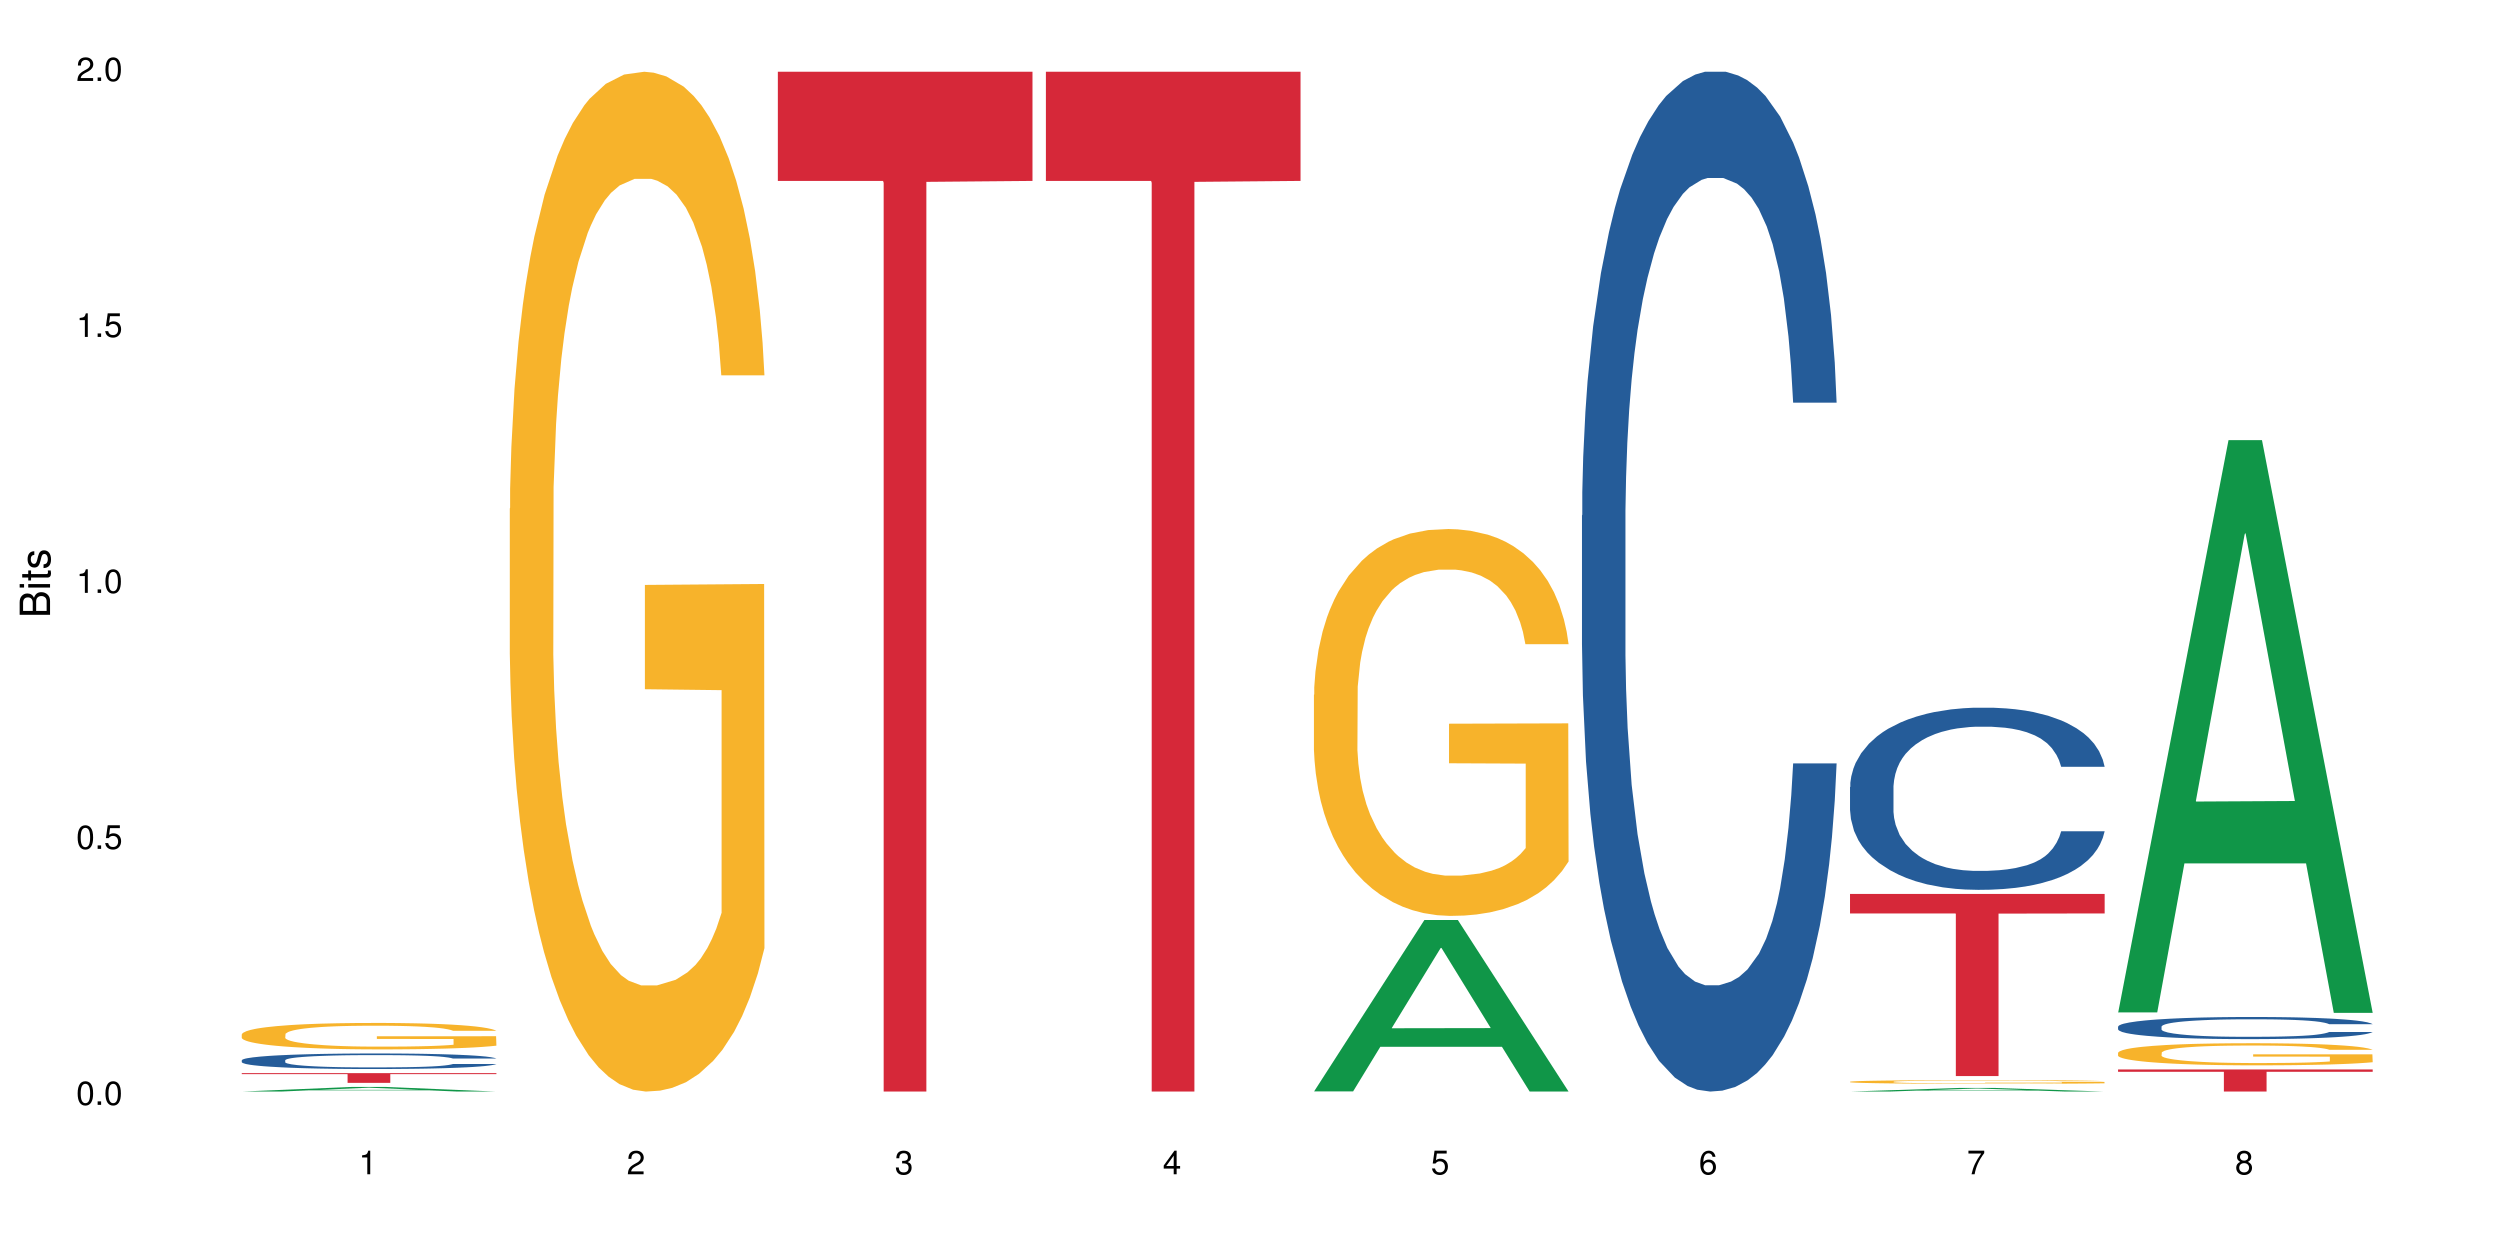 <?xml version="1.0" encoding="UTF-8"?>
<svg xmlns="http://www.w3.org/2000/svg" xmlns:xlink="http://www.w3.org/1999/xlink" width="720pt" height="360pt" viewBox="0 0 720 360" version="1.1">
<defs>
<g>
<symbol overflow="visible" id="glyph0-0">
<path style="stroke:none;" d=""/>
</symbol>
<symbol overflow="visible" id="glyph0-1">
<path style="stroke:none;" d="M 2.641 -6.797 C 2 -6.797 1.422 -6.531 1.078 -6.047 C 0.641 -5.453 0.406 -4.547 0.406 -3.297 C 0.406 -1 1.188 0.219 2.641 0.219 C 4.078 0.219 4.859 -1 4.859 -3.234 C 4.859 -4.562 4.656 -5.438 4.203 -6.047 C 3.844 -6.531 3.281 -6.797 2.641 -6.797 Z M 2.641 -6.047 C 3.547 -6.047 4 -5.125 4 -3.312 C 4 -1.375 3.562 -0.484 2.625 -0.484 C 1.734 -0.484 1.281 -1.422 1.281 -3.281 C 1.281 -5.141 1.734 -6.047 2.641 -6.047 Z M 2.641 -6.047 "/>
</symbol>
<symbol overflow="visible" id="glyph0-2">
<path style="stroke:none;" d="M 1.828 -1 L 0.828 -1 L 0.828 0 L 1.828 0 Z M 1.828 -1 "/>
</symbol>
<symbol overflow="visible" id="glyph0-3">
<path style="stroke:none;" d="M 4.562 -6.797 L 1.062 -6.797 L 0.547 -3.094 L 1.328 -3.094 C 1.719 -3.562 2.047 -3.734 2.578 -3.734 C 3.484 -3.734 4.062 -3.109 4.062 -2.094 C 4.062 -1.125 3.484 -0.531 2.578 -0.531 C 1.828 -0.531 1.375 -0.906 1.188 -1.672 L 0.328 -1.672 C 0.453 -1.109 0.547 -0.844 0.75 -0.594 C 1.125 -0.078 1.828 0.219 2.594 0.219 C 3.969 0.219 4.922 -0.781 4.922 -2.219 C 4.922 -3.562 4.031 -4.484 2.719 -4.484 C 2.25 -4.484 1.859 -4.359 1.469 -4.062 L 1.734 -5.969 L 4.562 -5.969 Z M 4.562 -6.797 "/>
</symbol>
<symbol overflow="visible" id="glyph0-4">
<path style="stroke:none;" d="M 2.484 -4.844 L 2.484 0 L 3.328 0 L 3.328 -6.797 L 2.766 -6.797 C 2.469 -5.75 2.281 -5.609 0.984 -5.453 L 0.984 -4.844 Z M 2.484 -4.844 "/>
</symbol>
<symbol overflow="visible" id="glyph0-5">
<path style="stroke:none;" d="M 4.859 -0.828 L 1.281 -0.828 C 1.359 -1.391 1.672 -1.75 2.5 -2.234 L 3.469 -2.75 C 4.406 -3.266 4.906 -3.969 4.906 -4.812 C 4.906 -5.375 4.672 -5.906 4.266 -6.266 C 3.859 -6.625 3.375 -6.797 2.719 -6.797 C 1.859 -6.797 1.219 -6.5 0.844 -5.922 C 0.609 -5.562 0.5 -5.125 0.484 -4.438 L 1.328 -4.438 C 1.359 -4.906 1.406 -5.188 1.531 -5.406 C 1.75 -5.812 2.188 -6.062 2.703 -6.062 C 3.469 -6.062 4.031 -5.516 4.031 -4.781 C 4.031 -4.25 3.719 -3.797 3.125 -3.438 L 2.234 -2.938 C 0.812 -2.141 0.406 -1.5 0.328 0 L 4.859 0 Z M 4.859 -0.828 "/>
</symbol>
<symbol overflow="visible" id="glyph0-6">
<path style="stroke:none;" d="M 2.125 -3.125 L 2.578 -3.125 C 3.516 -3.125 3.984 -2.703 3.984 -1.891 C 3.984 -1.031 3.469 -0.531 2.578 -0.531 C 1.656 -0.531 1.203 -0.984 1.156 -1.969 L 0.312 -1.969 C 0.344 -1.422 0.438 -1.078 0.609 -0.766 C 0.953 -0.109 1.625 0.219 2.547 0.219 C 3.953 0.219 4.859 -0.609 4.859 -1.906 C 4.859 -2.766 4.516 -3.25 3.703 -3.516 C 4.344 -3.766 4.656 -4.25 4.656 -4.938 C 4.656 -6.109 3.875 -6.797 2.578 -6.797 C 1.203 -6.797 0.484 -6.047 0.453 -4.609 L 1.297 -4.609 C 1.312 -5.016 1.344 -5.25 1.453 -5.453 C 1.641 -5.828 2.062 -6.062 2.594 -6.062 C 3.344 -6.062 3.797 -5.625 3.797 -4.906 C 3.797 -4.422 3.609 -4.141 3.25 -3.984 C 3.016 -3.891 2.719 -3.844 2.125 -3.844 Z M 2.125 -3.125 "/>
</symbol>
<symbol overflow="visible" id="glyph0-7">
<path style="stroke:none;" d="M 3.141 -1.625 L 3.141 0 L 3.984 0 L 3.984 -1.625 L 4.984 -1.625 L 4.984 -2.391 L 3.984 -2.391 L 3.984 -6.797 L 3.359 -6.797 L 0.266 -2.516 L 0.266 -1.625 Z M 3.141 -2.391 L 1 -2.391 L 3.141 -5.359 Z M 3.141 -2.391 "/>
</symbol>
<symbol overflow="visible" id="glyph0-8">
<path style="stroke:none;" d="M 4.781 -5.031 C 4.609 -6.141 3.891 -6.797 2.844 -6.797 C 2.094 -6.797 1.422 -6.438 1.031 -5.828 C 0.609 -5.172 0.406 -4.344 0.406 -3.094 C 0.406 -1.953 0.578 -1.234 0.984 -0.625 C 1.359 -0.078 1.953 0.219 2.703 0.219 C 3.984 0.219 4.922 -0.734 4.922 -2.078 C 4.922 -3.344 4.062 -4.234 2.844 -4.234 C 2.172 -4.234 1.641 -3.969 1.281 -3.469 C 1.281 -5.125 1.828 -6.047 2.797 -6.047 C 3.391 -6.047 3.797 -5.672 3.938 -5.031 Z M 2.734 -3.484 C 3.547 -3.484 4.062 -2.922 4.062 -2 C 4.062 -1.156 3.484 -0.531 2.703 -0.531 C 1.922 -0.531 1.328 -1.188 1.328 -2.047 C 1.328 -2.891 1.906 -3.484 2.734 -3.484 Z M 2.734 -3.484 "/>
</symbol>
<symbol overflow="visible" id="glyph0-9">
<path style="stroke:none;" d="M 4.984 -6.797 L 0.438 -6.797 L 0.438 -5.969 L 4.109 -5.969 C 2.5 -3.656 1.828 -2.234 1.328 0 L 2.219 0 C 2.594 -2.172 3.453 -4.047 4.984 -6.094 Z M 4.984 -6.797 "/>
</symbol>
<symbol overflow="visible" id="glyph0-10">
<path style="stroke:none;" d="M 3.75 -3.578 C 4.453 -4 4.688 -4.344 4.688 -4.984 C 4.688 -6.047 3.844 -6.797 2.641 -6.797 C 1.438 -6.797 0.594 -6.047 0.594 -4.984 C 0.594 -4.359 0.828 -4.016 1.516 -3.578 C 0.734 -3.203 0.359 -2.641 0.359 -1.891 C 0.359 -0.641 1.297 0.219 2.641 0.219 C 3.984 0.219 4.922 -0.641 4.922 -1.875 C 4.922 -2.641 4.531 -3.203 3.75 -3.578 Z M 2.641 -6.047 C 3.359 -6.047 3.812 -5.625 3.812 -4.969 C 3.812 -4.344 3.344 -3.922 2.641 -3.922 C 1.922 -3.922 1.453 -4.344 1.453 -4.984 C 1.453 -5.625 1.922 -6.047 2.641 -6.047 Z M 2.641 -3.203 C 3.484 -3.203 4.062 -2.672 4.062 -1.875 C 4.062 -1.062 3.484 -0.531 2.625 -0.531 C 1.797 -0.531 1.219 -1.078 1.219 -1.875 C 1.219 -2.672 1.797 -3.203 2.641 -3.203 Z M 2.641 -3.203 "/>
</symbol>
<symbol overflow="visible" id="glyph1-0">
<path style="stroke:none;" d=""/>
</symbol>
<symbol overflow="visible" id="glyph1-1">
<path style="stroke:none;" d="M 0 -0.953 L 0 -4.891 C 0 -5.719 -0.234 -6.344 -0.734 -6.797 C -1.188 -7.234 -1.812 -7.469 -2.5 -7.469 C -3.547 -7.469 -4.188 -7 -4.625 -5.875 C -4.984 -6.672 -5.641 -7.094 -6.531 -7.094 C -7.156 -7.094 -7.734 -6.859 -8.141 -6.391 C -8.562 -5.938 -8.75 -5.344 -8.75 -4.5 L -8.75 -0.953 Z M -4.984 -2.062 L -7.766 -2.062 L -7.766 -4.219 C -7.766 -4.844 -7.688 -5.203 -7.453 -5.5 C -7.219 -5.812 -6.859 -5.969 -6.375 -5.969 C -5.906 -5.969 -5.531 -5.812 -5.297 -5.5 C -5.062 -5.203 -4.984 -4.844 -4.984 -4.219 Z M -0.984 -2.062 L -4 -2.062 L -4 -4.781 C -4 -5.328 -3.859 -5.688 -3.578 -5.953 C -3.297 -6.219 -2.922 -6.359 -2.484 -6.359 C -2.062 -6.359 -1.688 -6.219 -1.406 -5.953 C -1.109 -5.688 -0.984 -5.328 -0.984 -4.781 Z M -0.984 -2.062 "/>
</symbol>
<symbol overflow="visible" id="glyph1-2">
<path style="stroke:none;" d="M -6.281 -1.797 L -6.281 -0.797 L 0 -0.797 L 0 -1.797 Z M -8.75 -1.797 L -8.75 -0.797 L -7.484 -0.797 L -7.484 -1.797 Z M -8.75 -1.797 "/>
</symbol>
<symbol overflow="visible" id="glyph1-3">
<path style="stroke:none;" d="M -6.281 -3.047 L -6.281 -2.016 L -8.016 -2.016 L -8.016 -1.016 L -6.281 -1.016 L -6.281 -0.172 L -5.469 -0.172 L -5.469 -1.016 L -0.719 -1.016 C -0.078 -1.016 0.281 -1.453 0.281 -2.234 C 0.281 -2.469 0.25 -2.719 0.188 -3.047 L -0.641 -3.047 C -0.609 -2.922 -0.594 -2.766 -0.594 -2.562 C -0.594 -2.141 -0.719 -2.016 -1.156 -2.016 L -5.469 -2.016 L -5.469 -3.047 Z M -6.281 -3.047 "/>
</symbol>
<symbol overflow="visible" id="glyph1-4">
<path style="stroke:none;" d="M -4.531 -5.25 C -5.766 -5.25 -6.469 -4.422 -6.469 -2.969 C -6.469 -1.516 -5.719 -0.562 -4.547 -0.562 C -3.562 -0.562 -3.094 -1.062 -2.734 -2.562 L -2.516 -3.484 C -2.344 -4.188 -2.094 -4.469 -1.625 -4.469 C -1.047 -4.469 -0.641 -3.875 -0.641 -3 C -0.641 -2.453 -0.797 -2 -1.062 -1.75 C -1.25 -1.594 -1.422 -1.531 -1.875 -1.469 L -1.875 -0.406 C -0.422 -0.453 0.281 -1.266 0.281 -2.922 C 0.281 -4.5 -0.5 -5.516 -1.719 -5.516 C -2.656 -5.516 -3.172 -4.984 -3.469 -3.734 L -3.703 -2.766 C -3.891 -1.953 -4.156 -1.609 -4.594 -1.609 C -5.172 -1.609 -5.547 -2.125 -5.547 -2.938 C -5.547 -3.75 -5.203 -4.172 -4.531 -4.203 Z M -4.531 -5.25 "/>
</symbol>
</g>
</defs>
<g id="surface18150">
<rect x="0" y="0" width="720" height="360" style="fill:rgb(100%,100%,100%);fill-opacity:1;stroke:none;"/>
<path style=" stroke:none;fill-rule:nonzero;fill:rgb(6.275%,58.824%,28.235%);fill-opacity:1;" d="M 69.629 314.371 L 69.707 314.367 L 101.441 313.035 L 111.078 313.035 L 142.965 314.371 L 131.762 314.371 L 123.77 314.023 L 88.746 314.023 L 80.91 314.371 L 69.629 314.371 L 92.117 313.879 L 120.559 313.879 L 106.375 313.254 L 106.219 313.254 L 106.062 313.258 L 92.039 313.879 L 92.117 313.879 Z M 69.629 314.371 "/>
<path style=" stroke:none;fill-rule:nonzero;fill:rgb(14.51%,36.078%,60%);fill-opacity:1;" d="M 69.629 305.352 L 69.719 305.348 L 69.719 305.25 L 69.988 305.094 L 70.613 304.895 L 71.238 304.762 L 72.848 304.52 L 75.086 304.285 L 77.41 304.105 L 79.109 304 L 80.629 303.918 L 84.117 303.766 L 86.355 303.691 L 88.77 303.621 L 91.719 303.551 L 93.867 303.512 L 98.695 303.445 L 102.273 303.414 L 105.047 303.402 L 111.039 303.402 L 114.613 303.418 L 117.207 303.441 L 120.07 303.473 L 122.484 303.512 L 126.688 303.602 L 130.445 303.715 L 132.145 303.781 L 134.828 303.906 L 136.883 304.031 L 138.316 304.137 L 139.926 304.285 L 141.355 304.473 L 142.43 304.68 L 142.965 304.855 L 130.445 304.855 L 129.82 304.691 L 129.102 304.566 L 127.762 304.398 L 126.422 304.277 L 124.543 304.16 L 122.844 304.082 L 120.516 304.004 L 118.461 303.957 L 116.312 303.918 L 114.258 303.895 L 110.32 303.871 L 105.762 303.871 L 104.062 303.879 L 100.574 303.91 L 98.695 303.938 L 96.012 303.996 L 94.133 304.051 L 91.898 304.133 L 90.379 304.199 L 88.5 304.309 L 87.16 304.402 L 85.637 304.535 L 84.742 304.641 L 83.938 304.754 L 83.223 304.887 L 82.688 305.031 L 82.328 305.184 L 82.148 305.328 L 82.148 305.965 L 82.328 306.113 L 82.777 306.281 L 83.938 306.531 L 85.637 306.75 L 87.605 306.922 L 89.484 307.043 L 90.559 307.102 L 91.988 307.168 L 94.223 307.25 L 97.445 307.332 L 99.32 307.363 L 102.184 307.395 L 105.137 307.414 L 109.07 307.414 L 112.559 307.395 L 114.883 307.375 L 117.297 307.344 L 120.605 307.273 L 122.664 307.207 L 124.453 307.129 L 125.793 307.051 L 126.688 306.988 L 128.031 306.859 L 129.102 306.723 L 129.906 306.578 L 130.445 306.438 L 142.965 306.438 L 142.43 306.602 L 141.625 306.762 L 140.82 306.879 L 139.566 307.023 L 138.137 307.148 L 136.078 307.293 L 134.379 307.387 L 132.145 307.488 L 130.086 307.566 L 127.852 307.637 L 124.543 307.719 L 122.395 307.762 L 120.07 307.797 L 117.297 307.828 L 113.809 307.859 L 110.055 307.875 L 106.566 307.879 L 102.809 307.871 L 100.035 307.855 L 96.371 307.816 L 91.809 307.742 L 88.5 307.664 L 85.906 307.59 L 83.672 307.508 L 81.168 307.395 L 77.945 307.215 L 75.98 307.078 L 74.637 306.961 L 73.117 306.801 L 72.043 306.66 L 70.793 306.43 L 69.898 306.141 L 69.629 305.914 Z M 69.629 305.352 "/>
<path style=" stroke:none;fill-rule:nonzero;fill:rgb(96.863%,70.196%,16.863%);fill-opacity:1;" d="M 69.629 297.871 L 69.719 297.863 L 69.719 297.723 L 70.078 297.41 L 70.973 296.98 L 72.133 296.625 L 73.387 296.348 L 74.191 296.199 L 75.531 295.992 L 76.695 295.84 L 79.645 295.527 L 83.402 295.234 L 85.461 295.109 L 87.785 294.988 L 91.094 294.859 L 92.613 294.809 L 97.266 294.699 L 102.543 294.629 L 108.355 294.609 L 111.039 294.613 L 114.703 294.641 L 119.711 294.719 L 122.574 294.789 L 124.809 294.859 L 127.137 294.949 L 129.996 295.086 L 132.68 295.254 L 134.828 295.422 L 136.973 295.629 L 138.762 295.852 L 140.281 296.098 L 141.625 296.387 L 142.43 296.633 L 142.965 296.875 L 130.535 296.875 L 129.82 296.633 L 129.016 296.445 L 127.672 296.215 L 126.332 296.047 L 124.988 295.914 L 122.484 295.734 L 120.34 295.625 L 117.656 295.527 L 115.062 295.465 L 112.109 295.422 L 110.32 295.406 L 105.582 295.406 L 101.289 295.457 L 98.785 295.512 L 96.996 295.566 L 94.492 295.672 L 92.973 295.754 L 92.078 295.812 L 89.395 296.027 L 87.605 296.223 L 86.621 296.352 L 85.371 296.562 L 84.477 296.75 L 83.492 297.027 L 82.953 297.238 L 82.238 297.711 L 82.148 298.961 L 82.418 299.227 L 82.953 299.512 L 83.672 299.762 L 84.742 300.027 L 85.816 300.227 L 87.695 300.5 L 89.305 300.68 L 90.559 300.797 L 92.973 300.984 L 93.957 301.047 L 96.281 301.172 L 98.695 301.27 L 101.648 301.355 L 103.883 301.395 L 107.461 301.43 L 112.02 301.43 L 117.387 301.391 L 120.785 301.332 L 123.109 301.277 L 124.633 301.23 L 126.508 301.152 L 127.852 301.082 L 129.102 301.008 L 130.625 300.887 L 130.625 299.227 L 108.535 299.219 L 108.535 298.441 L 142.875 298.434 L 142.965 301.152 L 141.086 301.34 L 138.762 301.52 L 136.527 301.66 L 134.199 301.777 L 130.891 301.91 L 128.207 301.996 L 124.094 302.09 L 120.34 302.156 L 116.402 302.195 L 112.914 302.219 L 108.801 302.223 L 105.137 302.211 L 101.199 302.168 L 98.07 302.113 L 95.207 302.043 L 92.344 301.953 L 88.77 301.805 L 86.441 301.688 L 84.027 301.543 L 81.613 301.367 L 79.469 301.18 L 78.035 301.035 L 76.605 300.867 L 75.086 300.66 L 73.652 300.422 L 72.582 300.207 L 71.598 299.965 L 70.883 299.734 L 70.164 299.422 L 69.809 299.172 L 69.629 298.953 Z M 69.629 297.871 "/>
<path style=" stroke:none;fill-rule:nonzero;fill:rgb(83.922%,15.686%,22.353%);fill-opacity:1;" d="M 69.629 309.059 L 142.965 309.059 L 142.965 309.359 L 112.402 309.359 L 112.402 311.859 L 100.105 311.859 L 100.105 309.363 L 99.926 309.359 L 69.629 309.359 Z M 69.629 309.059 "/>
<path style=" stroke:none;fill-rule:nonzero;fill:rgb(96.863%,70.196%,16.863%);fill-opacity:1;" d="M 146.824 146.461 L 146.914 146.191 L 146.914 140.828 L 147.273 128.758 L 148.168 112.129 L 149.328 98.449 L 150.582 87.719 L 151.387 82.086 L 152.727 74.039 L 153.891 68.141 L 156.844 56.07 L 160.598 44.805 L 162.656 39.977 L 164.98 35.414 L 168.289 30.32 L 169.809 28.441 L 174.461 24.148 L 179.738 21.469 L 185.551 20.664 L 188.234 20.93 L 191.898 22.004 L 196.91 24.953 L 199.77 27.637 L 202.008 30.32 L 204.332 33.805 L 207.195 39.172 L 209.875 45.609 L 212.023 52.047 L 214.168 60.094 L 215.957 68.676 L 217.477 78.062 L 218.82 89.328 L 219.625 98.715 L 220.16 108.105 L 207.73 108.105 L 207.016 98.715 L 206.211 91.477 L 204.867 82.625 L 203.527 76.188 L 202.184 71.09 L 199.68 64.117 L 197.535 59.824 L 194.852 56.07 L 192.258 53.656 L 189.305 52.047 L 187.52 51.508 L 182.777 51.508 L 178.484 53.387 L 175.98 55.531 L 174.191 57.68 L 171.688 61.703 L 170.168 64.922 L 169.273 67.066 L 166.59 75.383 L 164.801 82.891 L 163.816 87.988 L 162.566 96.035 L 161.672 103.277 L 160.688 114.004 L 160.152 122.051 L 159.434 140.293 L 159.348 188.574 L 159.613 198.766 L 160.152 209.762 L 160.867 219.418 L 161.941 229.609 L 163.012 237.391 L 164.891 247.852 L 166.5 254.824 L 167.754 259.383 L 170.168 266.625 L 171.152 269.039 L 173.477 273.867 L 175.891 277.625 L 178.844 280.844 L 181.078 282.453 L 184.656 283.793 L 189.219 283.793 L 194.582 282.184 L 197.98 280.039 L 200.309 277.891 L 201.828 276.016 L 203.707 273.062 L 205.047 270.383 L 206.301 267.43 L 207.82 262.871 L 207.82 198.766 L 185.73 198.496 L 185.73 168.457 L 220.07 168.188 L 220.16 273.062 L 218.285 280.305 L 215.957 287.281 L 213.723 292.645 L 211.398 297.203 L 208.086 302.301 L 205.406 305.52 L 201.289 309.273 L 197.535 311.688 L 193.598 313.297 L 190.113 314.102 L 185.996 314.371 L 182.332 313.836 L 178.395 312.227 L 175.266 310.078 L 172.402 307.398 L 169.543 303.91 L 165.965 298.277 L 163.641 293.719 L 161.223 288.086 L 158.809 281.379 L 156.664 274.137 L 155.23 268.504 L 153.801 262.066 L 152.281 254.02 L 150.852 244.898 L 149.777 236.586 L 148.793 227.195 L 148.078 218.344 L 147.363 206.277 L 147.004 196.621 L 146.824 188.305 Z M 146.824 146.461 "/>
<path style=" stroke:none;fill-rule:nonzero;fill:rgb(83.922%,15.686%,22.353%);fill-opacity:1;" d="M 224.02 20.664 L 297.355 20.664 L 297.355 52.102 L 266.793 52.379 L 266.793 314.371 L 254.496 314.371 L 254.496 52.652 L 254.316 52.102 L 224.02 52.102 Z M 224.02 20.664 "/>
<path style=" stroke:none;fill-rule:nonzero;fill:rgb(83.922%,15.686%,22.353%);fill-opacity:1;" d="M 301.219 20.664 L 374.555 20.664 L 374.555 52.102 L 343.988 52.379 L 343.988 314.371 L 331.691 314.371 L 331.691 52.652 L 331.516 52.102 L 301.219 52.102 Z M 301.219 20.664 "/>
<path style=" stroke:none;fill-rule:nonzero;fill:rgb(6.275%,58.824%,28.235%);fill-opacity:1;" d="M 378.414 314.324 L 378.492 314.277 L 410.223 264.961 L 419.859 264.961 L 451.75 314.371 L 440.547 314.371 L 432.555 301.473 L 397.531 301.473 L 389.695 314.324 L 378.414 314.324 L 400.898 296.137 L 429.34 296.09 L 415.16 273.031 L 415.004 272.984 L 414.848 273.125 L 400.82 296.09 L 400.898 296.137 Z M 378.414 314.324 "/>
<path style=" stroke:none;fill-rule:nonzero;fill:rgb(96.863%,70.196%,16.863%);fill-opacity:1;" d="M 378.414 200.078 L 378.504 199.977 L 378.504 197.941 L 378.859 193.363 L 379.754 187.055 L 380.918 181.867 L 382.168 177.797 L 382.973 175.66 L 384.316 172.605 L 385.477 170.367 L 388.43 165.789 L 392.188 161.516 L 394.242 159.684 L 396.566 157.953 L 399.879 156.02 L 401.398 155.309 L 406.047 153.68 L 411.324 152.66 L 417.137 152.355 L 419.82 152.457 L 423.488 152.863 L 428.496 153.984 L 431.359 155 L 433.594 156.02 L 435.918 157.344 L 438.781 159.379 L 441.465 161.82 L 443.609 164.262 L 445.758 167.312 L 447.547 170.57 L 449.066 174.133 L 450.406 178.406 L 451.211 181.969 L 451.75 185.527 L 439.316 185.527 L 438.602 181.969 L 437.797 179.219 L 436.457 175.863 L 435.113 173.418 L 433.773 171.484 L 431.27 168.84 L 429.121 167.211 L 426.438 165.789 L 423.848 164.871 L 420.895 164.262 L 419.105 164.059 L 414.367 164.059 L 410.074 164.77 L 407.57 165.586 L 405.781 166.398 L 403.277 167.926 L 401.754 169.145 L 400.859 169.961 L 398.18 173.113 L 396.391 175.965 L 395.406 177.898 L 394.152 180.949 L 393.258 183.695 L 392.277 187.766 L 391.738 190.82 L 391.023 197.738 L 390.934 216.055 L 391.203 219.922 L 391.738 224.094 L 392.453 227.758 L 393.527 231.625 L 394.602 234.574 L 396.48 238.543 L 398.09 241.191 L 399.34 242.922 L 401.754 245.668 L 402.738 246.582 L 405.066 248.414 L 407.48 249.84 L 410.43 251.062 L 412.668 251.672 L 416.242 252.18 L 420.805 252.18 L 426.172 251.57 L 429.57 250.754 L 431.895 249.941 L 433.414 249.23 L 435.293 248.109 L 436.637 247.094 L 437.887 245.973 L 439.406 244.242 L 439.406 219.922 L 417.316 219.82 L 417.316 208.426 L 451.66 208.324 L 451.75 248.109 L 449.871 250.855 L 447.547 253.504 L 445.309 255.539 L 442.984 257.27 L 439.676 259.203 L 436.992 260.422 L 432.879 261.848 L 429.121 262.762 L 425.188 263.375 L 421.699 263.68 L 417.586 263.781 L 413.918 263.578 L 409.984 262.965 L 406.852 262.152 L 403.992 261.133 L 401.129 259.812 L 397.551 257.676 L 395.227 255.945 L 392.812 253.809 L 390.398 251.266 L 388.25 248.516 L 386.82 246.379 L 385.391 243.938 L 383.867 240.887 L 382.438 237.426 L 381.363 234.27 L 380.379 230.711 L 379.664 227.352 L 378.949 222.773 L 378.594 219.109 L 378.414 215.953 Z M 378.414 200.078 "/>
<path style=" stroke:none;fill-rule:nonzero;fill:rgb(14.51%,36.078%,60%);fill-opacity:1;" d="M 455.609 148.457 L 455.699 148.188 L 455.699 141.742 L 455.965 131.543 L 456.594 118.656 L 457.219 109.797 L 458.828 93.957 L 461.066 78.652 L 463.391 66.84 L 465.09 59.859 L 466.609 54.492 L 470.098 44.559 L 472.332 39.457 L 474.746 34.891 L 477.699 30.328 L 479.848 27.645 L 484.676 23.348 L 488.254 21.469 L 491.023 20.664 L 497.016 20.664 L 500.594 21.738 L 503.188 23.078 L 506.051 25.227 L 508.465 27.645 L 512.668 33.551 L 516.426 41.066 L 518.125 45.363 L 520.805 53.684 L 522.863 61.738 L 524.293 68.719 L 525.906 78.652 L 527.336 90.734 L 528.41 104.426 L 528.945 115.969 L 516.426 115.969 L 515.797 105.23 L 515.082 96.91 L 513.742 85.902 L 512.398 78.117 L 510.523 70.332 L 508.824 65.23 L 506.496 60.129 L 504.441 56.906 L 502.293 54.492 L 500.238 52.879 L 496.301 51.27 L 491.742 51.27 L 490.043 51.805 L 486.555 53.953 L 484.676 55.832 L 481.992 59.59 L 480.113 63.082 L 477.879 68.449 L 476.359 73.016 L 474.48 79.996 L 473.137 86.172 L 471.617 95.031 L 470.723 101.742 L 469.918 109.258 L 469.203 118.117 L 468.668 127.516 L 468.309 137.449 L 468.129 147.113 L 468.129 188.727 L 468.309 198.391 L 468.758 209.668 L 469.918 226.043 L 471.617 240.273 L 473.586 251.547 L 475.465 259.602 L 476.535 263.359 L 477.969 267.656 L 480.203 273.027 L 483.422 278.395 L 485.301 280.543 L 488.164 282.691 L 491.113 283.766 L 495.051 283.766 L 498.539 282.691 L 500.863 281.348 L 503.277 279.199 L 506.586 274.637 L 508.645 270.34 L 510.434 265.242 L 511.773 260.141 L 512.668 255.844 L 514.008 247.52 L 515.082 238.395 L 515.887 228.996 L 516.426 219.867 L 528.945 219.867 L 528.41 230.609 L 527.605 241.078 L 526.797 248.863 L 525.547 258.262 L 524.117 266.582 L 522.059 275.98 L 520.359 282.152 L 518.125 288.867 L 516.066 293.969 L 513.832 298.531 L 510.523 303.898 L 508.375 306.586 L 506.051 309 L 503.277 311.148 L 499.789 313.027 L 496.035 314.102 L 492.547 314.371 L 488.789 313.832 L 486.016 312.762 L 482.352 310.344 L 477.789 305.512 L 474.48 300.41 L 471.887 295.309 L 469.648 289.941 L 467.145 282.691 L 463.926 270.879 L 461.957 261.75 L 460.617 254.234 L 459.098 243.762 L 458.023 234.367 L 456.773 219.332 L 455.879 200.27 L 455.609 185.504 Z M 455.609 148.457 "/>
<path style=" stroke:none;fill-rule:nonzero;fill:rgb(6.275%,58.824%,28.235%);fill-opacity:1;" d="M 532.805 314.371 L 532.883 314.367 L 564.617 313.316 L 574.254 313.316 L 606.141 314.371 L 594.938 314.371 L 586.945 314.094 L 551.922 314.094 L 544.086 314.371 L 532.805 314.371 L 555.293 313.98 L 583.734 313.98 L 569.551 313.488 L 569.238 313.488 L 555.215 313.98 L 555.293 313.98 Z M 532.805 314.371 "/>
<path style=" stroke:none;fill-rule:nonzero;fill:rgb(14.51%,36.078%,60%);fill-opacity:1;" d="M 532.805 226.648 L 532.895 226.602 L 532.895 225.453 L 533.164 223.629 L 533.789 221.328 L 534.414 219.746 L 536.023 216.918 L 538.262 214.188 L 540.586 212.078 L 542.285 210.832 L 543.805 209.871 L 547.293 208.098 L 549.527 207.188 L 551.945 206.371 L 554.895 205.559 L 557.043 205.078 L 561.871 204.309 L 565.449 203.977 L 568.223 203.832 L 574.215 203.832 L 577.789 204.023 L 580.383 204.262 L 583.246 204.645 L 585.66 205.078 L 589.863 206.133 L 593.621 207.473 L 595.32 208.242 L 598.004 209.727 L 600.059 211.164 L 601.492 212.414 L 603.102 214.188 L 604.531 216.344 L 605.605 218.789 L 606.141 220.848 L 593.621 220.848 L 592.996 218.934 L 592.277 217.445 L 590.938 215.48 L 589.598 214.09 L 587.719 212.699 L 586.02 211.789 L 583.691 210.879 L 581.637 210.305 L 579.488 209.871 L 577.434 209.582 L 573.496 209.297 L 568.938 209.297 L 567.238 209.391 L 563.75 209.777 L 561.871 210.109 L 559.188 210.781 L 557.309 211.406 L 555.074 212.363 L 553.555 213.18 L 551.676 214.426 L 550.336 215.527 L 548.812 217.109 L 547.918 218.309 L 547.113 219.652 L 546.398 221.234 L 545.863 222.91 L 545.504 224.684 L 545.324 226.41 L 545.324 233.84 L 545.504 235.566 L 545.953 237.582 L 547.113 240.504 L 548.812 243.047 L 550.781 245.059 L 552.66 246.496 L 553.734 247.168 L 555.164 247.934 L 557.398 248.895 L 560.617 249.852 L 562.496 250.234 L 565.359 250.621 L 568.309 250.812 L 572.246 250.812 L 575.734 250.621 L 578.059 250.379 L 580.473 249.996 L 583.781 249.184 L 585.84 248.414 L 587.629 247.504 L 588.969 246.594 L 589.863 245.824 L 591.207 244.34 L 592.277 242.711 L 593.082 241.031 L 593.621 239.402 L 606.141 239.402 L 605.605 241.32 L 604.801 243.188 L 603.996 244.578 L 602.742 246.258 L 601.312 247.742 L 599.254 249.422 L 597.555 250.523 L 595.32 251.723 L 593.262 252.633 L 591.027 253.449 L 587.719 254.406 L 585.57 254.887 L 583.246 255.316 L 580.473 255.703 L 576.984 256.035 L 573.23 256.23 L 569.742 256.277 L 565.984 256.18 L 563.211 255.988 L 559.547 255.559 L 554.984 254.695 L 551.676 253.785 L 549.082 252.871 L 546.848 251.914 L 544.344 250.621 L 541.121 248.512 L 539.156 246.879 L 537.812 245.539 L 536.293 243.668 L 535.219 241.992 L 533.969 239.305 L 533.074 235.902 L 532.805 233.266 Z M 532.805 226.648 "/>
<path style=" stroke:none;fill-rule:nonzero;fill:rgb(96.863%,70.196%,16.863%);fill-opacity:1;" d="M 532.805 311.535 L 532.895 311.531 L 532.895 311.512 L 533.254 311.469 L 534.145 311.41 L 535.309 311.359 L 536.562 311.324 L 537.367 311.301 L 538.707 311.273 L 539.871 311.25 L 542.82 311.207 L 546.578 311.168 L 548.637 311.152 L 550.961 311.133 L 554.27 311.117 L 555.789 311.109 L 560.441 311.094 L 565.715 311.086 L 571.531 311.082 L 574.215 311.082 L 577.879 311.086 L 582.887 311.098 L 585.75 311.105 L 587.984 311.117 L 590.312 311.129 L 593.172 311.148 L 595.855 311.172 L 598.004 311.195 L 600.148 311.223 L 601.938 311.254 L 603.457 311.289 L 604.801 311.328 L 605.605 311.363 L 606.141 311.395 L 593.711 311.395 L 592.996 311.363 L 592.188 311.336 L 590.848 311.305 L 589.508 311.281 L 588.164 311.262 L 585.66 311.238 L 583.516 311.223 L 580.832 311.207 L 578.238 311.199 L 575.285 311.195 L 573.496 311.191 L 568.758 311.191 L 564.465 311.199 L 561.961 311.207 L 560.172 311.215 L 557.668 311.23 L 556.148 311.242 L 555.254 311.25 L 552.57 311.277 L 550.781 311.305 L 549.797 311.324 L 548.547 311.352 L 547.652 311.379 L 546.668 311.418 L 546.129 311.445 L 545.414 311.512 L 545.324 311.684 L 545.594 311.723 L 546.129 311.762 L 546.848 311.797 L 547.918 311.832 L 548.992 311.859 L 550.871 311.898 L 552.48 311.922 L 553.734 311.938 L 556.148 311.965 L 557.133 311.973 L 559.457 311.992 L 561.871 312.004 L 564.824 312.016 L 567.059 312.023 L 570.637 312.027 L 575.195 312.027 L 580.562 312.02 L 583.961 312.012 L 586.285 312.004 L 587.809 312 L 589.684 311.988 L 591.027 311.977 L 592.277 311.969 L 593.801 311.953 L 593.801 311.723 L 571.707 311.719 L 571.707 311.613 L 606.051 311.609 L 606.141 311.988 L 604.262 312.016 L 601.938 312.039 L 599.703 312.059 L 597.375 312.074 L 594.066 312.094 L 591.383 312.105 L 587.27 312.117 L 583.516 312.125 L 579.578 312.133 L 576.09 312.137 L 571.977 312.137 L 568.309 312.133 L 564.375 312.129 L 561.246 312.121 L 555.52 312.098 L 551.945 312.078 L 549.617 312.062 L 547.203 312.043 L 544.789 312.02 L 542.645 311.992 L 541.211 311.973 L 539.781 311.949 L 538.262 311.918 L 536.828 311.887 L 535.758 311.855 L 534.773 311.824 L 534.059 311.793 L 533.34 311.75 L 532.984 311.715 L 532.805 311.684 Z M 532.805 311.535 "/>
<path style=" stroke:none;fill-rule:nonzero;fill:rgb(83.922%,15.686%,22.353%);fill-opacity:1;" d="M 532.805 257.457 L 606.141 257.457 L 606.141 263.07 L 575.578 263.121 L 575.578 309.902 L 563.281 309.902 L 563.281 263.168 L 563.102 263.07 L 532.805 263.07 Z M 532.805 257.457 "/>
<path style=" stroke:none;fill-rule:nonzero;fill:rgb(6.275%,58.824%,28.235%);fill-opacity:1;" d="M 610 291.562 L 610.078 291.406 L 641.812 126.758 L 651.449 126.758 L 683.336 291.715 L 672.133 291.715 L 664.141 248.656 L 629.117 248.656 L 621.285 291.562 L 610 291.562 L 632.488 230.844 L 660.93 230.688 L 646.746 153.707 L 646.59 153.555 L 646.434 154.02 L 632.41 230.688 L 632.488 230.844 Z M 610 291.562 "/>
<path style=" stroke:none;fill-rule:nonzero;fill:rgb(14.51%,36.078%,60%);fill-opacity:1;" d="M 610 295.668 L 610.09 295.66 L 610.09 295.523 L 610.359 295.301 L 610.984 295.02 L 611.609 294.828 L 613.219 294.484 L 615.457 294.152 L 617.781 293.898 L 619.48 293.746 L 621 293.629 L 624.488 293.414 L 626.727 293.305 L 629.141 293.203 L 632.09 293.105 L 634.238 293.047 L 639.066 292.953 L 642.645 292.914 L 645.418 292.895 L 651.41 292.895 L 654.988 292.918 L 657.578 292.949 L 660.441 292.992 L 662.855 293.047 L 667.059 293.176 L 670.816 293.336 L 672.516 293.43 L 675.199 293.613 L 677.254 293.785 L 678.688 293.938 L 680.297 294.152 L 681.727 294.414 L 682.801 294.711 L 683.336 294.961 L 670.816 294.961 L 670.191 294.73 L 669.477 294.551 L 668.133 294.309 L 666.793 294.141 L 664.914 293.973 L 663.215 293.863 L 660.891 293.75 L 658.832 293.68 L 656.688 293.629 L 654.629 293.594 L 650.695 293.559 L 646.133 293.559 L 644.434 293.57 L 640.945 293.617 L 639.066 293.656 L 636.383 293.738 L 634.508 293.816 L 632.27 293.934 L 630.75 294.031 L 628.871 294.184 L 627.531 294.316 L 626.008 294.508 L 625.117 294.652 L 624.309 294.816 L 623.594 295.008 L 623.059 295.215 L 622.699 295.43 L 622.523 295.637 L 622.523 296.543 L 622.699 296.75 L 623.148 296.996 L 624.309 297.352 L 626.008 297.66 L 627.977 297.902 L 629.855 298.078 L 630.93 298.16 L 632.359 298.254 L 634.594 298.371 L 637.816 298.488 L 639.691 298.535 L 642.555 298.578 L 645.508 298.602 L 649.441 298.602 L 652.93 298.578 L 655.254 298.551 L 657.668 298.504 L 660.977 298.406 L 663.035 298.312 L 664.824 298.203 L 666.164 298.09 L 667.059 297.996 L 668.402 297.816 L 669.477 297.617 L 670.281 297.414 L 670.816 297.219 L 683.336 297.219 L 682.801 297.449 L 681.996 297.676 L 681.191 297.848 L 679.938 298.051 L 678.508 298.23 L 676.449 298.434 L 674.75 298.566 L 672.516 298.715 L 670.457 298.824 L 668.223 298.922 L 664.914 299.039 L 662.766 299.098 L 660.441 299.152 L 657.668 299.199 L 654.18 299.238 L 650.426 299.262 L 646.938 299.266 L 643.18 299.254 L 640.41 299.23 L 636.742 299.18 L 632.18 299.074 L 628.871 298.965 L 626.277 298.855 L 624.043 298.738 L 621.539 298.578 L 618.316 298.324 L 616.352 298.125 L 615.008 297.961 L 613.488 297.734 L 612.414 297.531 L 611.164 297.207 L 610.27 296.793 L 610 296.473 Z M 610 295.668 "/>
<path style=" stroke:none;fill-rule:nonzero;fill:rgb(96.863%,70.196%,16.863%);fill-opacity:1;" d="M 610 303.176 L 610.09 303.172 L 610.09 303.055 L 610.449 302.793 L 611.344 302.43 L 612.504 302.133 L 613.758 301.902 L 614.562 301.781 L 615.902 301.605 L 617.066 301.477 L 620.016 301.215 L 623.773 300.969 L 625.832 300.867 L 628.156 300.766 L 631.465 300.656 L 632.984 300.617 L 637.637 300.523 L 642.914 300.465 L 648.727 300.445 L 651.41 300.453 L 655.074 300.477 L 660.086 300.539 L 662.945 300.598 L 665.184 300.656 L 667.508 300.73 L 670.367 300.848 L 673.051 300.988 L 675.199 301.129 L 677.344 301.301 L 679.133 301.488 L 680.652 301.691 L 681.996 301.938 L 682.801 302.141 L 683.336 302.344 L 670.906 302.344 L 670.191 302.141 L 669.387 301.984 L 668.043 301.789 L 666.703 301.652 L 665.359 301.539 L 662.855 301.391 L 660.711 301.297 L 658.027 301.215 L 655.434 301.164 L 652.48 301.129 L 650.695 301.117 L 645.953 301.117 L 641.66 301.156 L 639.156 301.203 L 637.367 301.25 L 634.863 301.336 L 633.344 301.406 L 632.449 301.453 L 629.766 301.633 L 627.977 301.797 L 626.992 301.906 L 625.742 302.082 L 624.848 302.238 L 623.863 302.473 L 623.328 302.645 L 622.609 303.043 L 622.523 304.09 L 622.789 304.312 L 623.328 304.551 L 624.043 304.758 L 625.117 304.98 L 626.188 305.148 L 628.066 305.375 L 629.676 305.527 L 630.93 305.625 L 633.344 305.781 L 634.328 305.836 L 636.652 305.941 L 639.066 306.023 L 642.02 306.09 L 644.254 306.125 L 647.832 306.156 L 652.395 306.156 L 657.758 306.121 L 661.156 306.074 L 663.484 306.027 L 665.004 305.988 L 666.883 305.922 L 668.223 305.863 L 669.477 305.801 L 670.996 305.703 L 670.996 304.312 L 648.906 304.305 L 648.906 303.652 L 683.246 303.648 L 683.336 305.922 L 681.457 306.078 L 679.133 306.23 L 676.898 306.348 L 674.574 306.445 L 671.262 306.559 L 668.582 306.625 L 664.465 306.707 L 660.711 306.762 L 656.773 306.797 L 653.285 306.812 L 649.172 306.82 L 645.508 306.809 L 641.57 306.773 L 638.441 306.727 L 635.578 306.668 L 632.719 306.594 L 629.141 306.469 L 626.816 306.371 L 624.398 306.25 L 621.984 306.102 L 619.84 305.945 L 618.406 305.824 L 616.977 305.684 L 615.457 305.508 L 614.027 305.312 L 612.953 305.133 L 611.969 304.926 L 611.254 304.734 L 610.539 304.473 L 610.18 304.266 L 610 304.082 Z M 610 303.176 "/>
<path style=" stroke:none;fill-rule:nonzero;fill:rgb(83.922%,15.686%,22.353%);fill-opacity:1;" d="M 610 308 L 683.336 308 L 683.336 308.68 L 652.773 308.688 L 652.773 314.371 L 640.477 314.371 L 640.477 308.691 L 640.297 308.68 L 610 308.68 Z M 610 308 "/>
<g style="fill:rgb(0%,0%,0%);fill-opacity:1;">
  <use xlink:href="#glyph0-1" x="21.957" y="318.198"/>
  <use xlink:href="#glyph0-2" x="27.291" y="318.198"/>
  <use xlink:href="#glyph0-1" x="29.958" y="318.198"/>
</g>
<g style="fill:rgb(0%,0%,0%);fill-opacity:1;">
  <use xlink:href="#glyph0-1" x="21.957" y="244.476"/>
  <use xlink:href="#glyph0-2" x="27.291" y="244.476"/>
  <use xlink:href="#glyph0-3" x="29.958" y="244.476"/>
</g>
<g style="fill:rgb(0%,0%,0%);fill-opacity:1;">
  <use xlink:href="#glyph0-4" x="21.957" y="170.753"/>
  <use xlink:href="#glyph0-2" x="27.291" y="170.753"/>
  <use xlink:href="#glyph0-1" x="29.958" y="170.753"/>
</g>
<g style="fill:rgb(0%,0%,0%);fill-opacity:1;">
  <use xlink:href="#glyph0-4" x="21.957" y="97.034"/>
  <use xlink:href="#glyph0-2" x="27.291" y="97.034"/>
  <use xlink:href="#glyph0-3" x="29.958" y="97.034"/>
</g>
<g style="fill:rgb(0%,0%,0%);fill-opacity:1;">
  <use xlink:href="#glyph0-5" x="21.957" y="23.312"/>
  <use xlink:href="#glyph0-2" x="27.291" y="23.312"/>
  <use xlink:href="#glyph0-1" x="29.958" y="23.312"/>
</g>
<g style="fill:rgb(0%,0%,0%);fill-opacity:1;">
  <use xlink:href="#glyph0-4" x="103.297" y="338.19"/>
</g>
<g style="fill:rgb(0%,0%,0%);fill-opacity:1;">
  <use xlink:href="#glyph0-5" x="180.492" y="338.19"/>
</g>
<g style="fill:rgb(0%,0%,0%);fill-opacity:1;">
  <use xlink:href="#glyph0-6" x="257.688" y="338.19"/>
</g>
<g style="fill:rgb(0%,0%,0%);fill-opacity:1;">
  <use xlink:href="#glyph0-7" x="334.887" y="338.19"/>
</g>
<g style="fill:rgb(0%,0%,0%);fill-opacity:1;">
  <use xlink:href="#glyph0-3" x="412.082" y="338.19"/>
</g>
<g style="fill:rgb(0%,0%,0%);fill-opacity:1;">
  <use xlink:href="#glyph0-8" x="489.277" y="338.19"/>
</g>
<g style="fill:rgb(0%,0%,0%);fill-opacity:1;">
  <use xlink:href="#glyph0-9" x="566.473" y="338.19"/>
</g>
<g style="fill:rgb(0%,0%,0%);fill-opacity:1;">
  <use xlink:href="#glyph0-10" x="643.668" y="338.19"/>
</g>
<g style="fill:rgb(0%,0%,0%);fill-opacity:1;">
  <use xlink:href="#glyph1-1" x="14.412" y="178.016"/>
  <use xlink:href="#glyph1-2" x="14.412" y="170.012"/>
  <use xlink:href="#glyph1-3" x="14.412" y="167.348"/>
  <use xlink:href="#glyph1-4" x="14.412" y="164.012"/>
</g>
</g>
</svg>
